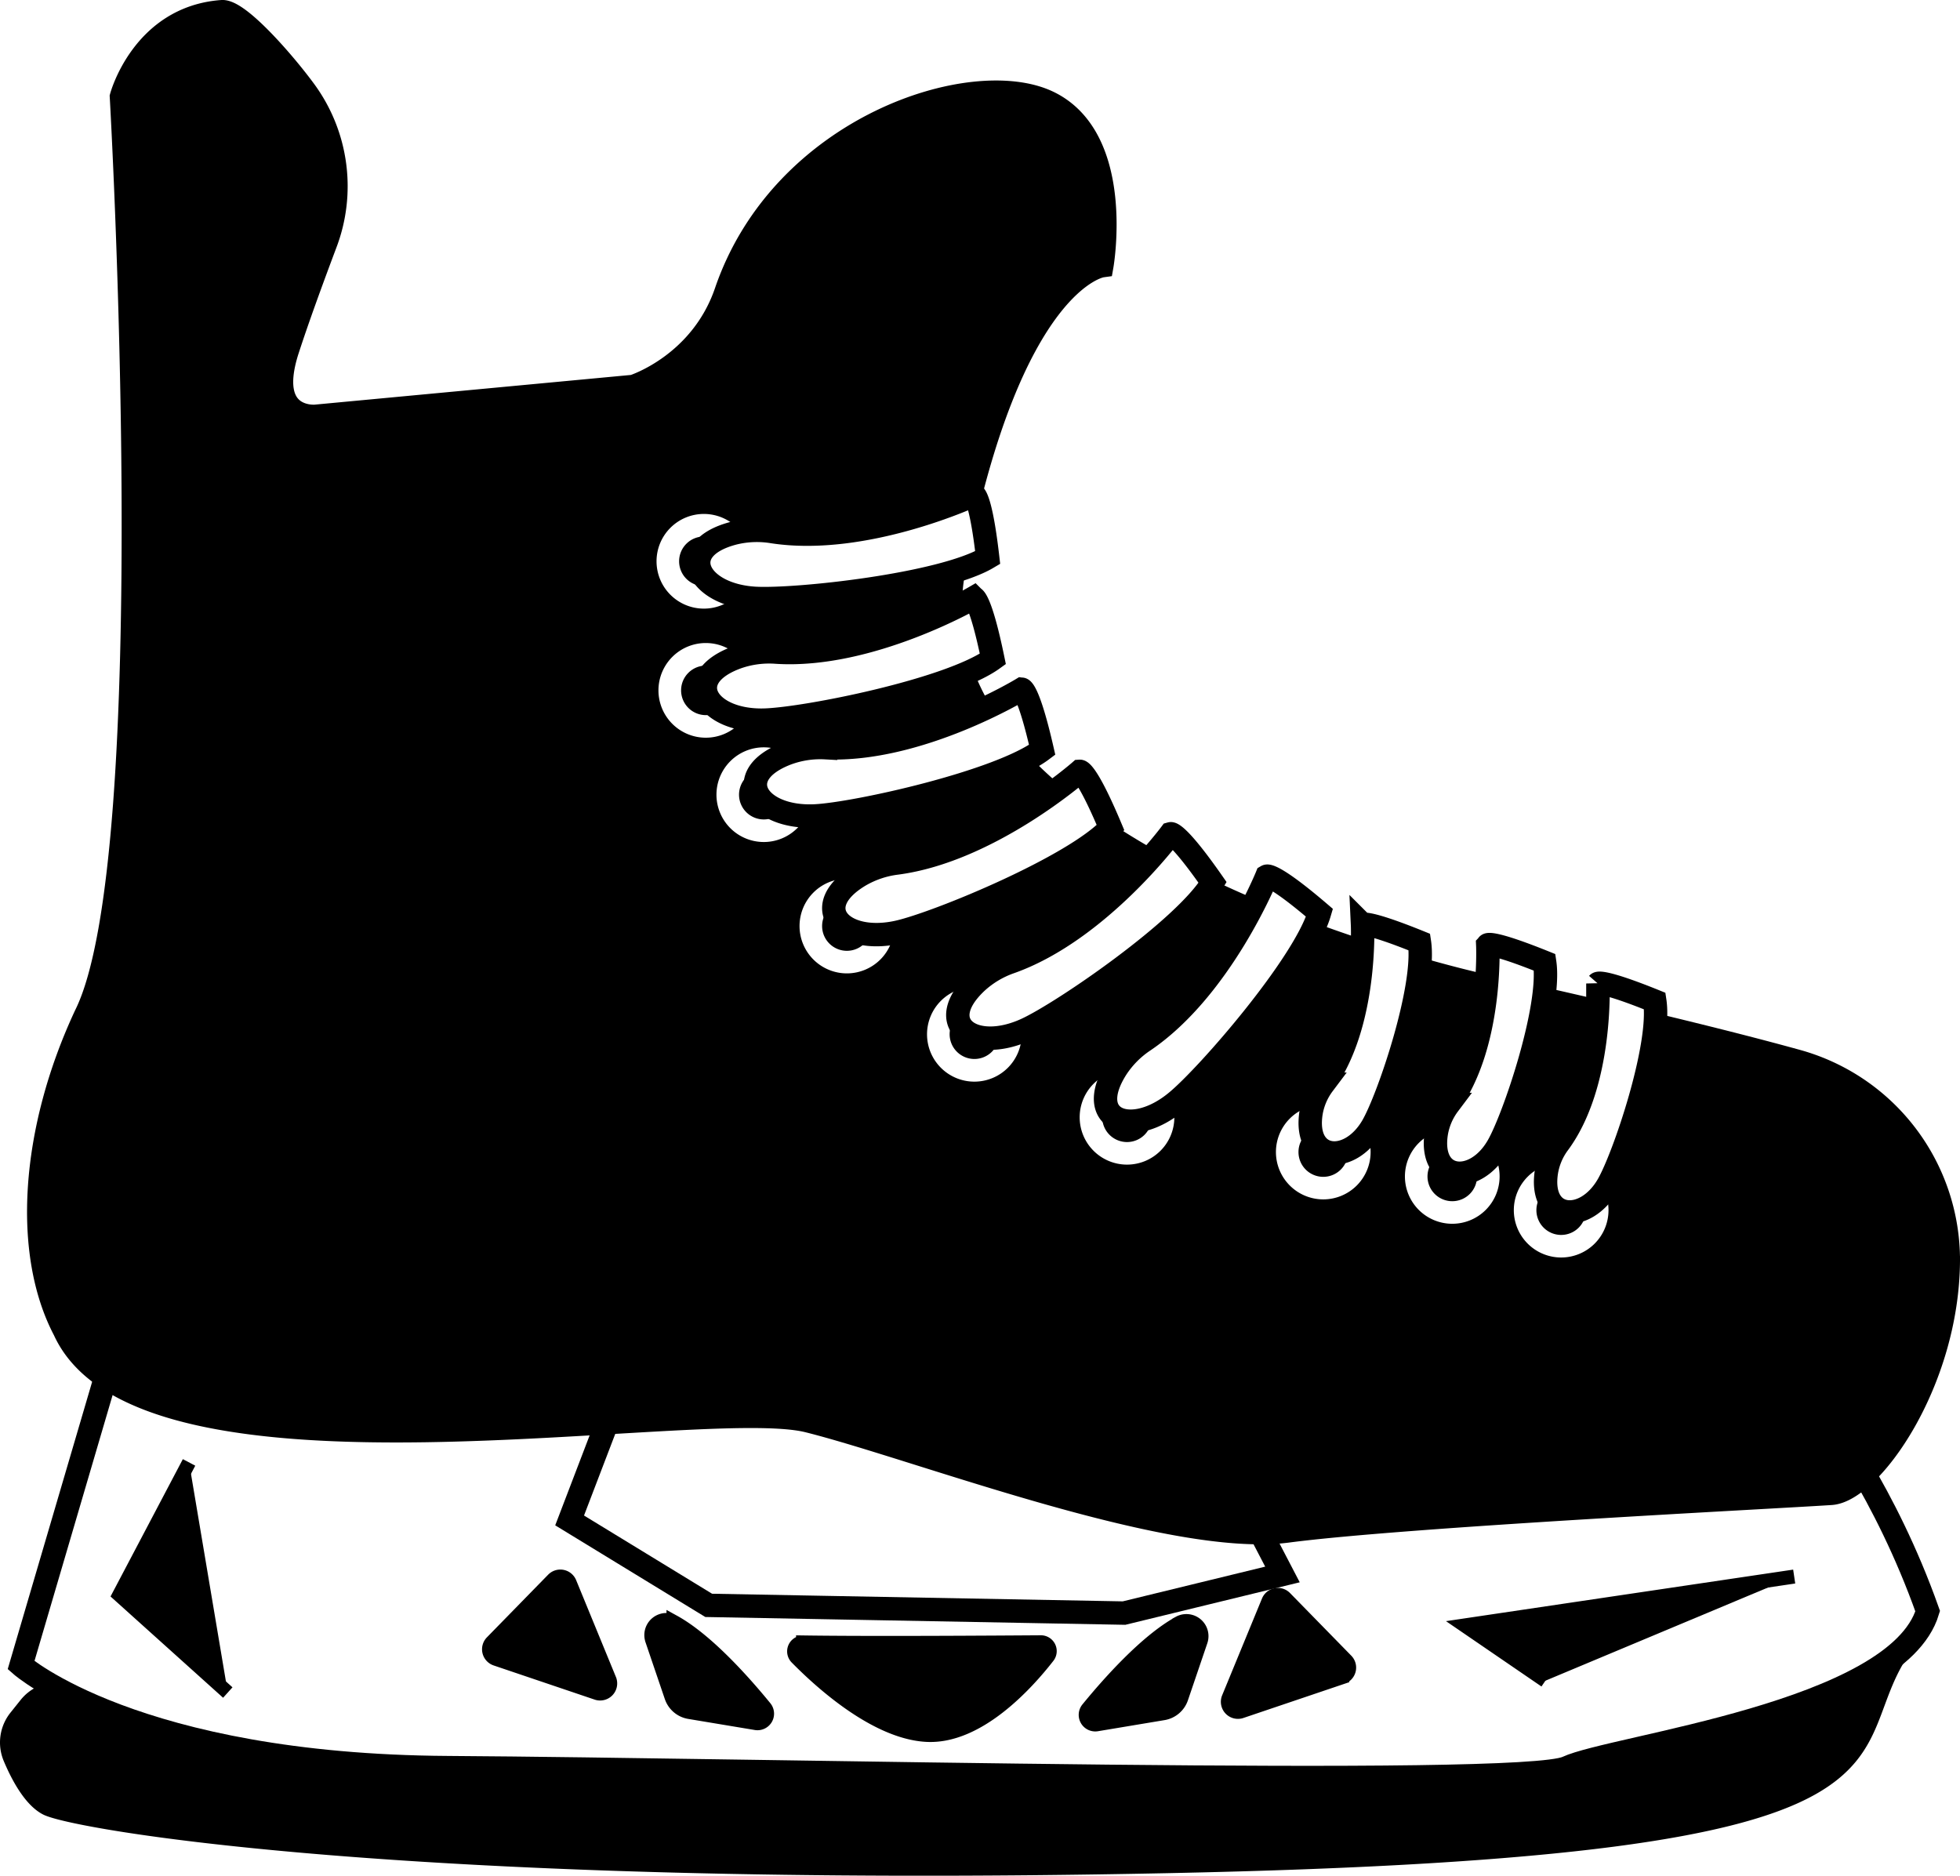 <svg id="Skates" data-name="Layer 1" xmlns="http://www.w3.org/2000/svg" width="837.99" height="802" viewBox="0 0 837.99 802">
  <defs>
    <style>
      .cls-1, .cls-2, .cls-3 {
        stroke: #000;
        stroke-miterlimit: 10;
      }

      .cls-1 {
        stroke-width: 6px;
      }

      .cls-2, .cls-4 {
        fill: #fff;
      }

      .cls-2, .cls-3 {
        stroke-width: 10px;
      }

      #Skate { cursor: pointer;}
      #Skate:hover { fill: #10CAFC !important; }
    </style>
  </defs>
  <path id="skateBlade" class="cls-1" d="M25.17,722.18c632.61,14,827.75-66.94,791.11-20-36.81,47.14,29.41,88.7-317.52,95.74-325.42,6.61-467.48-18.82-479-24.78C13,769.66,7.63,759.57,4.35,751.76a17.43,17.43,0,0,1,2.5-17.65l4.32-5.4A17.47,17.47,0,0,1,25.17,722.18Z"/>
  <path id="skateHolder" class="cls-2" d="M90.74,536.09l189.14,19-36.34,95L303,686.41l177.58,3.3,67.73-16.51-51.21-98.29,283.3,29.73s25.6,33,43.77,84.25C811,732.66,689.55,746.7,670,755.79s-344.64.83-478.44,0S9,712,9,712L45.2,588.79Z"/>
  <path id="Skate" class="cls-3" d="M51.92,41.35s18.59,325-15.28,392.74c-23.12,49.55-26.43,101.59-9.08,134.62,33.86,74.34,271.73,27.26,318,38.82S500,661.22,550.38,654.61s207-14.41,232.5-16.1c16.86-1.13,49.75-47.33,50.11-99.39a88.25,88.25,0,0,0-64.91-85.44c-54.61-15.09-134.69-32.4-134.69-32.4S384,366.77,407.91,242.88s63.18-129.26,63.18-129.26,9.5-54.1-22.71-69.79S334.6,54.16,310.44,124.77c-10.73,31.39-39.64,40.47-39.64,40.47L134.93,178s-21.89,2.07-12-28.49c4.25-13.12,10.49-30.2,16.22-45.42a68.92,68.92,0,0,0-8.48-64.71C122.16,27.63,102.16,4.48,94.87,5,61,7.49,51.92,41.35,51.92,41.35Z"/>
  <path id="skateDesigns" class="cls-1" d="M210.33,702.17l26.17-26.78a4.3,4.3,0,0,1,7.05,1.37l17,41.38a4.3,4.3,0,0,1-5.35,5.72L212,709.25A4.3,4.3,0,0,1,210.33,702.17Zm68.48-1,8.28,24.35a9.76,9.76,0,0,0,7.64,6.48l28.46,4.74a4.08,4.08,0,0,0,3.84-6.6c-8.76-10.73-24.85-28.91-39.07-36.71A6.44,6.44,0,0,0,278.81,701.14Zm64.55,1.13a3.78,3.78,0,0,0-2.75,6.42c10.76,10.95,34,31.84,55.45,33.06,22.07,1.25,43-22,51.94-33.49a3.77,3.77,0,0,0-3-6.09C425.54,702.33,373,702.7,343.36,702.27Zm160.82-8.36c-14.21,7.8-30.3,26-39.06,36.71a4.08,4.08,0,0,0,3.83,6.61l28.47-4.75a9.75,9.75,0,0,0,7.63-6.48l8.28-24.35A6.44,6.44,0,0,0,504.18,693.91ZM575.57,710,549.4,683.24a4.31,4.31,0,0,0-7.06,1.36L525.3,726a4.3,4.3,0,0,0,5.36,5.71l43.21-14.61A4.3,4.3,0,0,0,575.57,710ZM80.83,625.29,51,681.94l46.39,41.74M767.1,674.09,626.23,695l34.51,23.62"/>
  <path id="laceHoles" class="cls-4" d="M321.18,240A20.24,20.24,0,1,1,301,219.75,20.24,20.24,0,0,1,321.18,240ZM301,229.4A10.59,10.59,0,1,0,311.53,240,10.59,10.59,0,0,0,301,229.4ZM322,295.18a20.24,20.24,0,1,1-20.23-20.24A20.23,20.23,0,0,1,322,295.18ZM301.8,284.59a10.59,10.59,0,1,0,10.58,10.59A10.59,10.59,0,0,0,301.8,284.59Zm45,55.19a20.24,20.24,0,1,1-20.23-20.24A20.23,20.23,0,0,1,346.81,339.78Zm-20.23-10.59a10.59,10.59,0,1,0,10.58,10.59A10.59,10.59,0,0,0,326.58,329.19Zm55.75,66.75a20.24,20.24,0,1,1-20.24-20.23A20.24,20.24,0,0,1,382.33,395.94Zm-20.24-10.58a10.59,10.59,0,1,0,10.59,10.58A10.58,10.58,0,0,0,362.09,385.36Zm74.75,56.84A20.24,20.24,0,1,1,416.6,422,20.24,20.24,0,0,1,436.84,442.2ZM416.6,431.61a10.59,10.59,0,1,0,10.59,10.59A10.59,10.59,0,0,0,416.6,431.61Zm85.49,46.1a20.24,20.24,0,1,1-20.24-20.23A20.24,20.24,0,0,1,502.09,477.71Zm-20.24-10.58a10.59,10.59,0,1,0,10.59,10.58A10.58,10.58,0,0,0,481.85,467.13ZM586,492.58a20.24,20.24,0,1,1-20.24-20.24A20.24,20.24,0,0,1,586,492.58ZM565.75,482a10.59,10.59,0,1,0,10.59,10.59A10.59,10.59,0,0,0,565.75,482Zm75.4,21a20.24,20.24,0,1,1-20.23-20.23A20.24,20.24,0,0,1,641.15,503Zm-20.23-10.58A10.59,10.59,0,1,0,631.5,503,10.59,10.59,0,0,0,620.92,492.43Zm66.79,25a20.24,20.24,0,1,1-20.24-20.23A20.24,20.24,0,0,1,687.71,517.4Zm-20.24-10.58a10.59,10.59,0,1,0,10.59,10.58A10.58,10.58,0,0,0,667.47,506.82Z"/>
  <path id="Laces" class="cls-2" d="M424.49,281.76c-18.6,13.42-80.05,25.63-97.59,26.14-24.95.74-36.18-18.13-11.58-26.92a41.32,41.32,0,0,1,16.59-2.15c39.85,2.58,84.39-23.22,84.39-23.22S419.19,256,424.49,281.76Zm12.35,12.93s-44,26.75-83.87,25a41,41,0,0,0-16.54,2.5c-24.41,9.32-12.78,27.94,12.15,26.67,17.53-.89,78.7-14.43,97-28.24C439.73,295,436.84,294.69,436.84,294.69ZM461.7,329.8S423,363.77,383.43,369a41.41,41.41,0,0,0-15.86,5.33c-22.42,13.41-7.74,29.73,16.59,24.17,17.11-3.92,75-27.84,90.65-44.61C464.6,329.62,461.7,329.8,461.7,329.8Zm38.85,26.69s-30.78,41.41-68.49,54.84a41.29,41.29,0,0,0-14.42,8.55c-19.16,17.85-1.34,30.76,21.33,20.2,15.95-7.43,67.67-43,79.48-62.75C503.35,355.7,500.55,356.49,500.55,356.49Zm41.08,18.16s-19.38,47.82-52.5,70.29a41.32,41.32,0,0,0-11.81,11.9C463.26,478.94,483.75,487,503,471c13.57-11.2,54.69-58.66,61.15-80.71C544.15,373.18,541.63,374.65,541.63,374.65Zm40.91,20.67s2,42.75-16.77,68.25a27.93,27.93,0,0,0-5.23,12.21c-3.27,20.9,16.48,22.72,26.33,5.6,6.93-12.05,22.89-59.4,20-78.56C584.06,393.58,582.54,395.32,582.54,395.32ZM636.09,404s2,42.74-16.77,68.24a28,28,0,0,0-5.23,12.21c-3.27,20.9,16.48,22.73,26.33,5.6,6.93-12,22.89-59.4,20-78.56C637.61,402.29,636.09,404,636.09,404Zm47.08,16.51s2,42.75-16.77,68.25A27.93,27.93,0,0,0,661.17,501c-3.27,20.9,16.48,22.72,26.33,5.6,6.93-12.05,22.89-59.4,20-78.56C684.69,418.81,683.17,420.55,683.17,420.55ZM416.44,211.65s-46.64,21.76-86.11,15.67a41.26,41.26,0,0,0-16.71.67c-25.28,6.59-15.77,26.37,9.15,27.85,17.52,1,79.8-5.7,99.51-17.41C419.28,212.29,416.44,211.65,416.44,211.65Z"/>
  <defs>
    <script>
      let badge = document.querySelector("#Skates");

      function logMyId() {
      console.log(this.id);
      }

      badge.addEventListener("click", logMyId);
    </script>
  </defs>
</svg>
